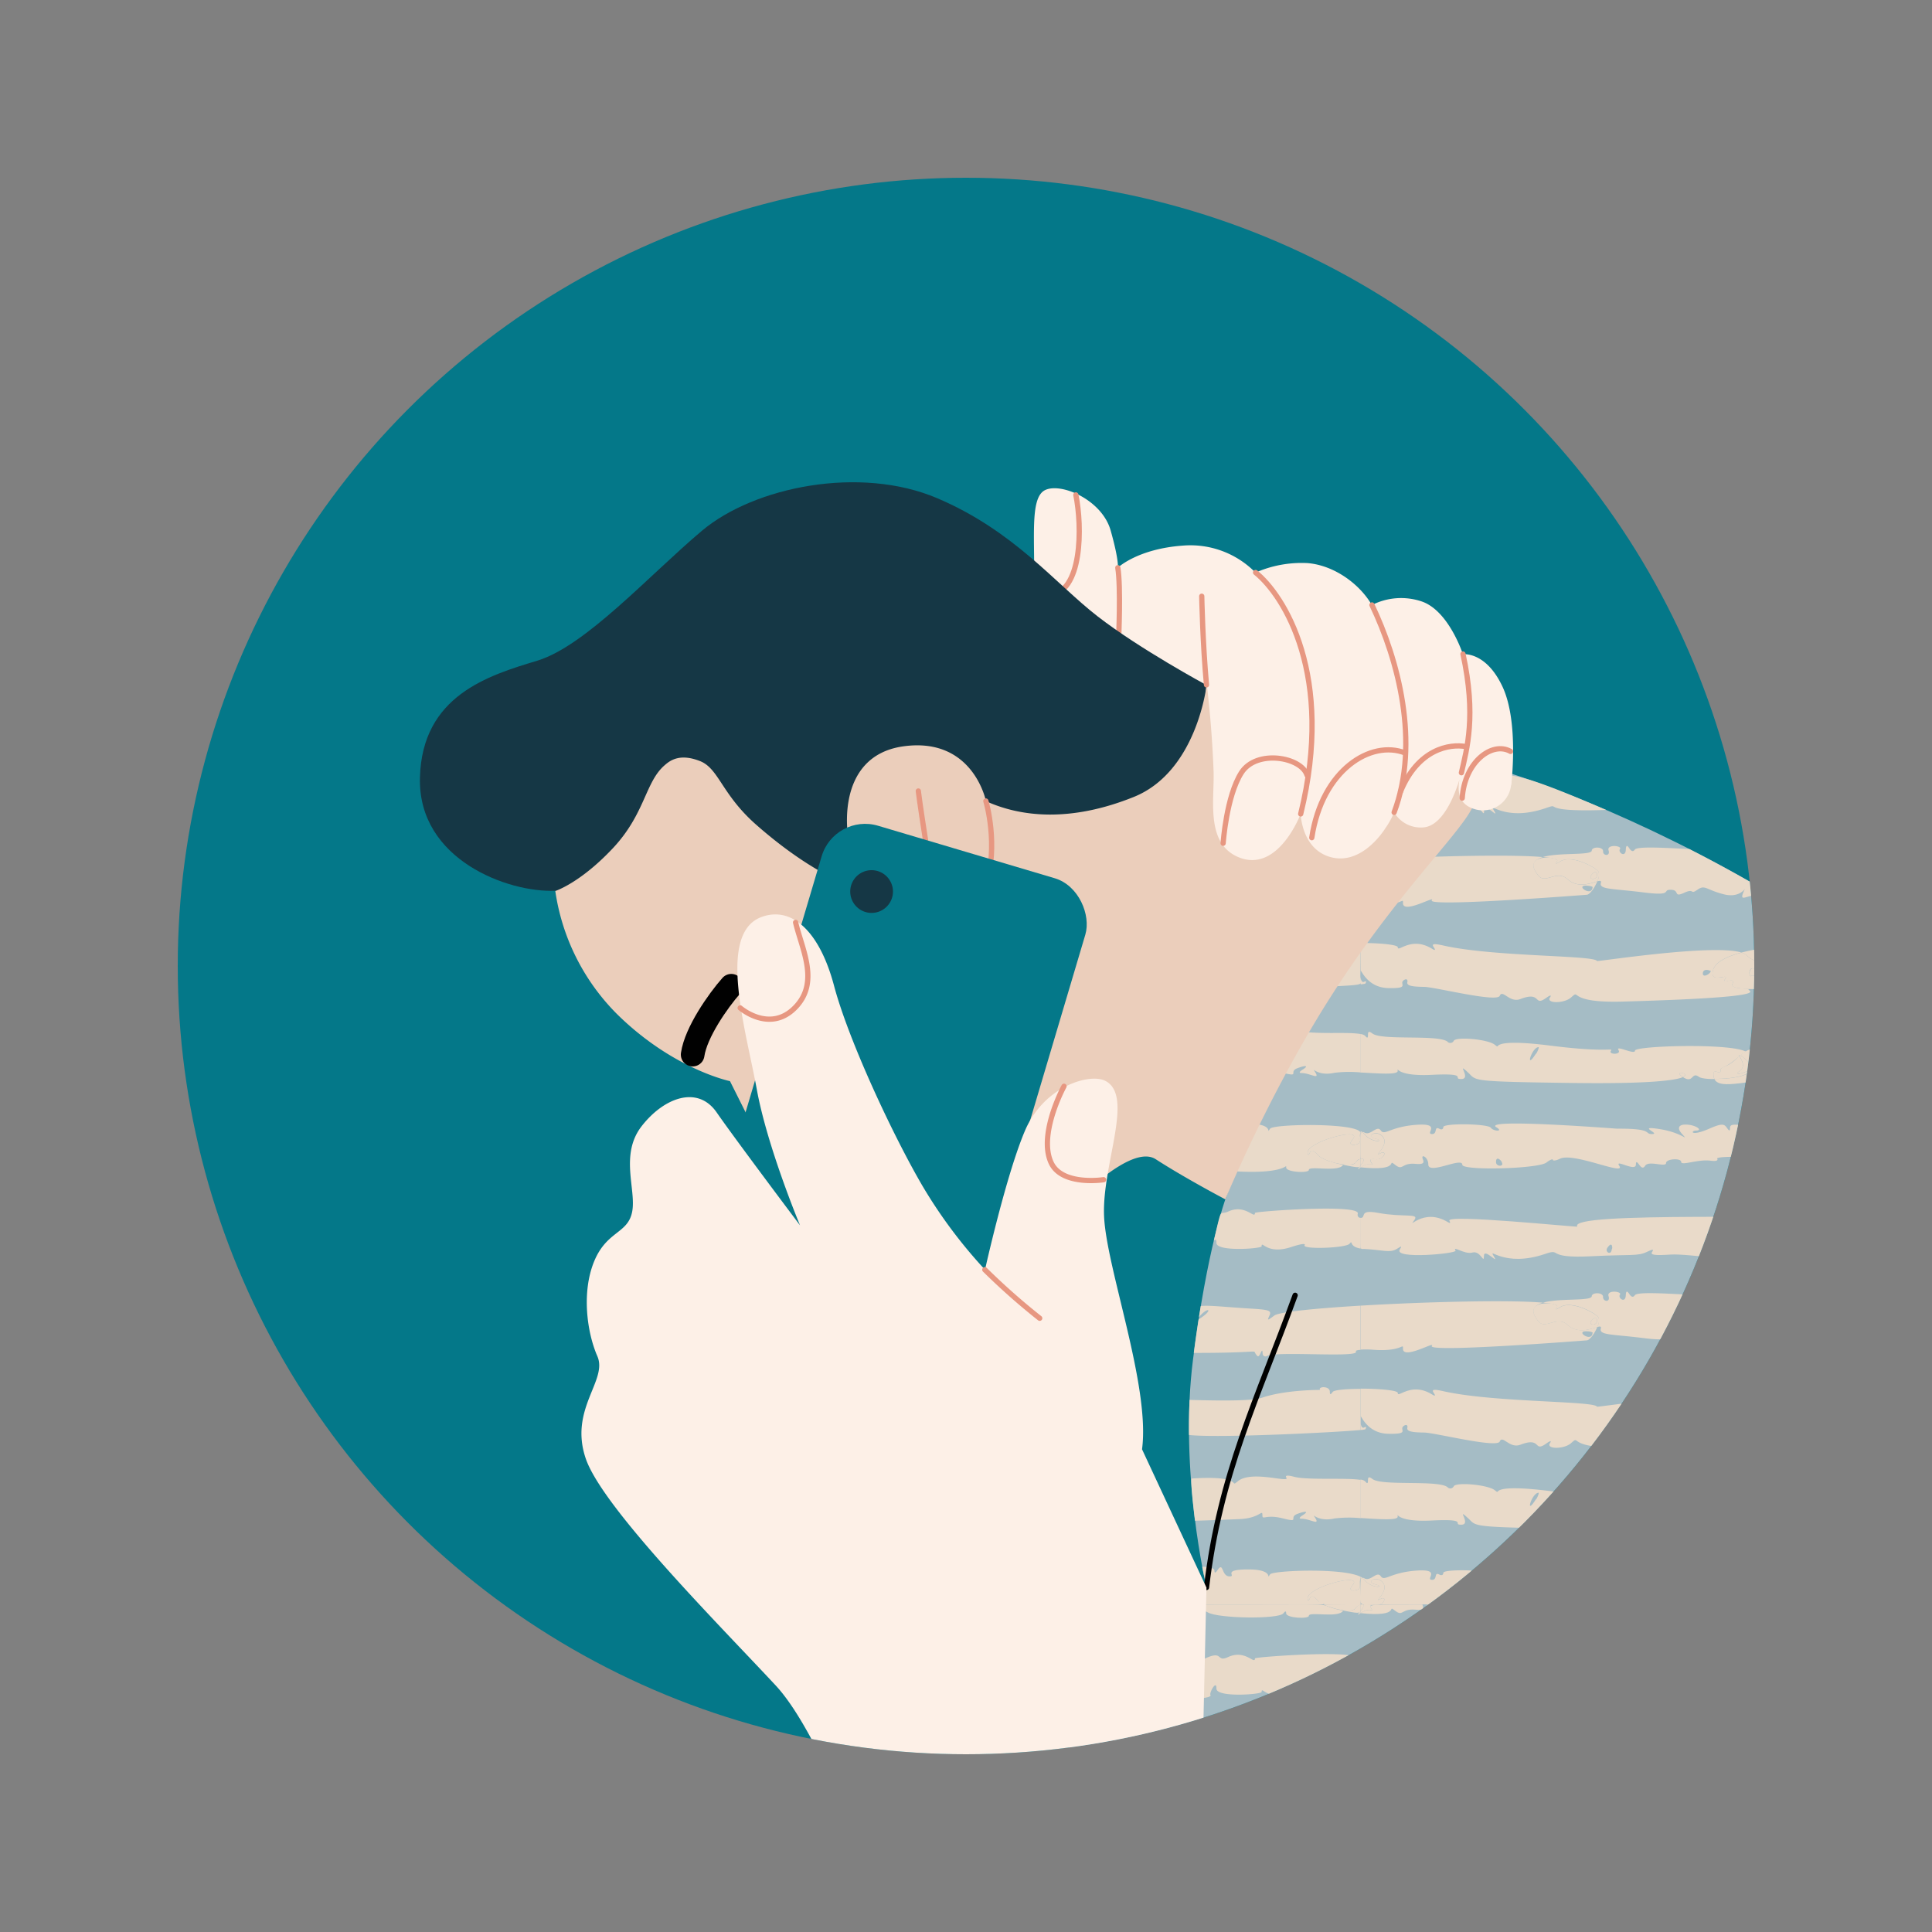 <svg xmlns="http://www.w3.org/2000/svg" id="Layer_1" data-name="Layer 1" viewBox="0 0 500 500"><rect x="0" y="0" width="500" height="500" fill="#808080" stroke="none"/><defs><clipPath id="clip-path"><circle id="SVGID" class="cls-1" cx="770" cy="250" r="204"/></clipPath><clipPath id="clip-path-2"><circle id="SVGID-2" data-name="SVGID" class="cls-1" cx="250" cy="250" r="204"/></clipPath><clipPath id="clip-path-3"><circle id="SVGID-3" data-name="SVGID" class="cls-1" cx="-270" cy="250" r="204"/></clipPath><style>.cls-1,.cls-5,.cls-8{fill:none}.cls-4{fill:#047889}.cls-5{stroke:#010101}.cls-5,.cls-8{stroke-linecap:round;stroke-linejoin:round;stroke-width:1.36px}.cls-6{fill:#153745}.cls-8{stroke:#e79781}.cls-11{fill:#e9dac9}.cls-12{fill:#fdf0e7}</style></defs><g style="clip-path:url(#clip-path)"><path d="m339.17 209.81 27 137.31 71.3 23.56-19.26-142.29a17.83 17.83 0 0 0-13.92-15l-53-11.35c-5.47-1.3-12.58 4.59-12.12 7.77Z" style="fill:#6d99a7"/><path class="cls-4" d="m339 211.9 20.36 140 71.3 23.56-19.24-142.34a17.81 17.81 0 0 0-13.91-15l-53-11.35a4.6 4.6 0 0 0-5.51 5.13Z"/><path class="cls-5" d="m416.51 241.21 2.25 14.95M367.54 208.42l12.91 2.87"/><path class="cls-6" d="M361.51 229.29c.79 4.17-.83 8-3.61 8.5s-5.67-2.43-6.46-6.6.83-8 3.61-8.5 5.67 2.43 6.46 6.6Z"/><path d="M741.26 512.07c-6.55 5.33-26.63 22.93-26.63 22.93s-75-50.4-115.56-73.76-95.89-67.18-104.07-75.79-7-32.37-22.53-52.86-21.72-34-22.54-45.49.82-23-6.15-25-22.13 11.47-23.36 25 6.15 51.63 6.15 51.63-21.33-7.73-39.77-15.57-34-20.08-36.88-23.35-15.57-1.23-15.16 9.42 8.6 21.72 8.6 21.72a17.85 17.85 0 0 0-4.09 17.21 43.9 43.9 0 0 0 9 17.21s-4.1 11.07.41 20.49 12.7 17.21 12.7 17.21-3.27 10.25 6.15 23.77 27.87 26.22 47.54 43.44 70.48 69.66 97.53 93 81.1 80.88 155.3 106.54c87.7 30.32 151.62-7.38 171.29-27.86 0 0 4.1-36.89-26.22-76.22s-71.71-53.67-71.71-53.67Z" style="fill:#fdece1"/><path class="cls-8" d="M343.36 331c12.3 14.34 36.61 25 43.17 28.27M348.28 365.37c7.1 9.7 30.05 23.36 36.88 25.82M361.39 403.07c6.83 7 22.68 16.8 22.68 16.8M343.09 299.4c4.1 4.64 8.2 13.38 4.65 19.94s-7.93 6-7.93 6"/><path class="cls-8" d="M348 336.28c4.1 4.09.82 16.39-3.83 20.21M437.34 263.33c-3.82 9-5.19 22.68-.82 28.14s13.66 1.37 13.66 1.37M426.55 338.73c8.06 4.1 16.8 8.75 21.17 12.84"/></g><g style="clip-path:url(#clip-path-2)"><circle class="cls-4" cx="250" cy="250" r="204"/><path d="M385.73 198.56c22.6 6.35 132 46.92 175.66 138.51s47.94 188.09 50.4 236 2.46 122.32 2.46 122.32c-82.64 16.12-170.14 11.77-259.4 0l.62-22.74s-60.24 11.06-87.9-57.78S232.19 504 232.19 504l80.05-93.16s-7.17-30.12-3.49-59 8.4-41.53 8.4-41.53 17.42-50.67 29.1-68.5 39.48-43.25 39.48-43.25Z" style="fill:#a5bcc5"/><path class="cls-11" d="M450.17 392.54c-1.49 1 .67.82 2.36-.22 2.87 0-3.53-5.59-2.33-3.64s1.15 3.05-.03 3.86Z"/><path class="cls-11" d="M572.8 382.59c-7 .46-3.22-2.58-10.5.33-1.13.46-1.61.25-1.61-.71 0-1.35-3-1.62-5.21-.46-1.37.73-10.88-.05-10.87.84 0 2.23-11-2.81-15.05-.45a1.07 1.07 0 0 1-1.53-.34c-1.07-1.63-3.58-1.06-2.87.65 1.22 3-1-1.43-5.63-1.18-4.41.24-4.24-1.73-7.15-.22s-7-.48-6.23.71-2.27 1.07-1.71.11-1.44-2.1-1.44-.87-2.83 1.23-2.84.06-3.79-1.29-3.78.43-2.35 2.9-1.58 1.68c2.88-4.54-23.14-2.63-24.85-.92-2.3 2.29-7.5.41-11.48 2.33-3.3 1.6-3.69-.23-3.68 1.16 0 1.19-1.33.69-3 1.67 3.91 2.12 4.67 7.12-8.09 7.15 1.41 3 8.9.17 21.33-.58 2.1-.12-1.3-3.16 1.37-1.11 2.92 2.25 8.26-2 8.27.17 0 1.05 6 1.11 5.21-.12s1.11-1.21 1.54 0c.36 1 14.07 1.86 14.07.9 0-.3 2.41-.56 5.44-.58 7.8-.05 8.09-3.67 7.27-1.27s9.05 1.39 9 .8c0-1.9 10.42 1.28 10.41 0 0-1 4.73-.36 6.44.91 2.08 1.54.36-2.61 1.85-.6.73 1 14 1.05 15 .07s5 2.16 3.65.12c-1.17-1.81.89 1 6.24 0 5.06-.91 5.46 1.21 7.42-.31.76-.59 1.14-.67.84-.19-.57.88.59.94 14.38.36q-1.68-5.3-3.53-10.62a47.19 47.19 0 0 0-7.1.08Zm-94.34 9.46c0 1.1-.6 1.28-1.42 0-1.26-1.96 2.52-.05 1.42 0ZM352.74 415.24a.85.85 0 0 0-.61 0ZM582.54 408c-2.14 0-1.54-3.92-3.08-1.67-.55.82-.83.88-.83.18 0-1.34-7.09-1.41-6.2-.09.21.32-24.54-2.13-26.62.5-.86 1.08-1.23 1.12-1.86.18s-.39-.95.49-.45c1.42.81 2.15-1-6.06-.95-4.59 0-6.09.35-5.91 1.22.13.63-.2.92-.73.63-1.59-.88.9-2.25-1.42-2.25s-1 2.18-2.58 1.3c-1-.53-21.82-1.88-20.71-.13 1.58 2.5-4.37-3.9-8.41-.91-2.72 2 1.28-1.3-2.05-.53-3 .68.08 1.6-3.9 1.66-4.27.08-1.1-2.47-2.1-2.2-8.73 2.29-13.67.34-16.46 1.71s-4.35-1.89-7.23-.24-5.23-.43-9.53.28c-6.33 1.06-9.62-.74-9.62 1 0 .92-.19.9-.88-.09s-1.46-1-4.49.32c-4.94 2.15-4.87.49-3.42.49 1.72 0 .29-1.2-1.76-1.48-2.54-.34-3.38.59-2 2.2 2.11 2.46.41-.12-5.52-1.08-6.56-1.06.37 1.26-2.15 1.26-2.08 0 .57-1.46-9-1.39-.24 0-35.16-2.72-31.25-.36 2 1.21-.8 1.06-1.42.13s-12.31-1.25-12.31-.18c0 .54-.44.75-1 .45-1.48-.82-.44 1.35-1.9 1.35-2 0 2.69-2.89-4.1-2.39s-8.2 2.92-9.19 1.45-2.65 1.49-4.25.54a.8.8 0 0 0-.51-.13 2.16 2.16 0 0 1 .38.35c2.06 2.7 5.71 2 3 1.36s.39-2.49 1.95-.45c1.77 2.31-2.91 5.41-.68 4.23 1.55-.81 1.24.87-.1 1.41.06 0 99.69-.09 100.36 0 7.27 0 2-.09 5.52-1.32 1.86-.64 1 .46.8 1.32H590c-.81-3-1.65-6-2.53-9.07-7.2.01-2.98 1.84-4.93 1.84ZM435.54 394.07c2.25-1-2.83-1.85 0 0Z"/><path class="cls-11" d="M361.72 392.51c0-1.47-1.05 1.48 8.75 1 10.11-.51 5.09 1.1 7.72 1.08 2.78 0-1.66-4.87 1.84-1.59 2.18 2 .2 2.27 27.59 2.62 19.49.24 26.11-.7 27.92-1.53-2.83-1.85 2.25-1 0 0 2.79 1.82 2.15-1.5 4.14-.07.56.41 2.14.59 4 .58a2.91 2.91 0 0 1-.24-1.22c0-1.71 1.89.36 1.88-1.05 0-1.22.31.24 4.82-3.68-.25-.43-.09-.45.27-.22a12.08 12.08 0 0 1 1.36-1c-4.16-2.25-28.64-1.46-28.63-.24s-5.22-1.6-4.26-.11c.77 1.21-2.61 1.16-2 .2s-.5.53-15.53-1.37c-17.66-2.23-12.29 1.43-14.57-.29-1.81-1.37-9.81-2.09-10.53-1a1 1 0 0 1-1.68.22c-2.52-1.86-16.92-.23-19.36-2.06-.89-.67-1.19-.58-1.18.32s-.23.9-.71.28a2.16 2.16 0 0 0-1.24-.47v9.95c4.68.28 9.64.7 9.64-.35Zm36.46-6.19c.24 0-.51 1.76-.74 1.76-2.85 4.5-1.02-1.75.74-1.76Z"/><path class="cls-11" d="M452.53 392.32c-1.69 1-3.85 1.24-2.36.22 1.18-.81 1.19-2 0-3.86 0-.06 0-.13-.52.4-3.1 3-4.34 2-4.33 3.23 0 1.41-1.89-.66-1.88 1.05a2.91 2.91 0 0 0 .24 1.22c12.29 0 12.27-4.88 8.09-7.15a12.08 12.08 0 0 0-1.36 1c1.17.7 4.29 3.87 2.12 3.89ZM352.56 408.34c-.54-.4-.43-.32-.43.27a.65.65 0 0 1 .43-.27Z"/><path class="cls-11" d="M352.13 408.61c0 7.92-1.41 6.63 5 6.63 1.34-.54 1.65-2.22.1-1.41-2.23 1.18 2.45-1.92.68-4.23-1.56-2-4.75-.23-1.95.45s-.92 1.34-3-1.36c-.31-.38-.54-.47-.83-.08ZM506.15 266.42c.71 1.09-2.27 1.07-1.71.1s-1.48-2.1-1.47-.84-2.83 1.23-2.84.06-3.79-1.29-3.78.43-2.35 2.9-1.58 1.68c2.88-4.55-23.14-2.63-24.85-.92-2.3 2.29-7.5.4-11.48 2.33-3.3 1.6-3.69-.23-3.68 1.15 0 1.2-1.33.7-3 1.68 3.91 2.12 4.67 7.11-8.09 7.15 1.41 3 8.9.17 21.33-.58 2.1-.12-1.3-3.16 1.37-1.11 2.92 2.25 8.26-2.05 8.27.17 0 1 6 1.11 5.21-.12s1.11-1.21 1.54 0c.36 1 14.07 1.86 14.07.9 0-.31 2.41-.56 5.44-.58 7.8-.05 8.09-3.68 7.27-1.27s9.05 1.39 9 .8c0-.29.24-.46.66-.55-2.01-2.08-13.39-13.09-11.68-10.48Zm-27.69 10.28c0 1.11-.6 1.29-1.42 0-1.26-1.96 2.52 0 1.42 0Z"/><path class="cls-11" d="M450.17 277.2c-1.49 1 .67.82 2.36-.22 2.87 0-3.53-5.59-2.33-3.64s1.15 3.04-.03 3.86ZM352.25 301.42c1.14-1.35.62-1.74-.12-1.53 0 1.95-.05 1.75.12 1.53Z"/><path class="cls-11" d="M527.74 291.23c-1-.53-21.82-1.89-20.71-.13 1.58 2.5-4.37-3.9-8.41-.91-2.72 2 1.28-1.3-2.05-.53-3 .68.08 1.6-3.9 1.66-4.27.07-1.1-2.47-2.1-2.21-8.73 2.3-13.67.35-16.46 1.72s-4.35-1.89-7.23-.24-5.23-.43-9.53.28c-6.33 1.06-9.62-.74-9.62 1 0 .92-.19.9-.88-.09s-1.46-1-4.49.32c-4.94 2.15-4.87.49-3.42.49 1.72 0 .29-1.2-1.76-1.48-2.54-.34-3.38.59-2 2.2 2.11 2.46.41-.12-5.52-1.08-6.56-1.06.37 1.26-2.15 1.26-2.08 0 .57-1.46-9-1.39-.24 0-35.16-2.73-31.25-.37 2 1.21-.8 1.06-1.42.14-.72-1.08-12.31-1.25-12.31-.18 0 .54-.44.75-1 .45-1.48-.82-.44 1.35-1.9 1.35-2 0 2.69-2.89-4.1-2.39s-8.2 2.92-9.19 1.45-2.65 1.49-4.25.54a.8.8 0 0 0-.51-.13 2.16 2.16 0 0 1 .38.35c2.06 2.7 5.71 2 3 1.35s.39-2.49 1.95-.45c1.77 2.31-2.91 5.42-.68 4.24 1.94-1 1 1.9-1.32 1.53-1.17-.18-1.48.1-1 .91.9 1.44 0-.71-2.76 1.21 11.09 1.16 6.36-2.58 9.05-.54 1.89 1.44 1.56-.67 5.08-.36 1.86.17 2.38-.12 2-1.08-.76-1.69 1.36-.75 1.36 1.22 0 2.83 8.8-2 8.8.09 0 1.59 19.73 1.07 21.78-.57.88-.7 1.66-1 1.66-.7s.83.22 1.81-.27c3.55-1.77 17.23 4.55 15.37 1.81-1.28-1.9 4.31 1.7 4.31-.32 0-.83.23-.81.88.09s1.09.89 1.51.23c.94-1.46 5.42.51 5.42-.72 0-1.08 3.91-1.34 3.91-.27s4.39-.77 7.62-.32c1.27.18 2 0 1.71-.5-.57-.85 12-.57 15.09.34 2.8.81 1-.83 3.52-1.69 3.15-1.09-1.41 3 2.34 1.22 3.16-1.53-.18 1.22 6.21.4 5.85-.74 8.45 1.87 8.45.77s4.34-.25 7.57-1.31c4.44-1.45-.78 2.42 6.15 1 5.4-1.11 9.72 1.95 9.72-.27 0-1.47.77.66 2.93 1.11 4.5.94 5.86 1 5.86.06 0-.71.39-.7 1.37.05 2 1.52 14.46 1.14 17.39-.52.69-.4.87-.12.49.78-1.14 2.72 5.8-1.13 4.64.72-.69 1.1 1.51 1.4 1.51-.54 0-2.37 1.4.48 3.07.92-1.95-2.6-5.29-7-10.54-13-2.04.13-.89 2.15-2.45 1.3Zm-140.57 9.52c0-2 1.7 0 1.46 0 .78 1.25-1.46 1.25-1.46 0Zm123.76-.36c-.74.68-3.95-.33-1.27-.46 1.5-.07 1.52.46 1.27.46ZM500.05 313.14c-3.16.07-5.43.07-5.71 1a25.6 25.6 0 0 0 5.71-1ZM490.92 314.37l2.29-.15c-.43-.81-2.01-.96-2.29.15ZM413.27 341.93c.24 0-.09-2-1.47-.05-.8 1.17 1.41 1.26 1.47.05Z"/><path class="cls-11" d="M561.32 340.4c-.23 5-.47-4.64-10.48-1.89-1.63.45-.41-1-3.08-1.1-1.49-.06-5.08 2.2-21.76.31-9.42-1.07-5.41 1-8.34.45-.23-.05-8.22-2.21-11-.46-1.11.71-1.25.67-.66-.16 1-1.4-2.41-1.61-4-.24-.94.8-1.21.77-1.17-.13.09-2-3 1.42-2.94.25s-3.38 2.48-2.75.35c.44-1.52-2.84-2.1-6.41-1.13-5.41 1.47-3.18-2.29-8.09-.41-1.39.53-2.85.6-3.15.15-.7-1-16.82-1.72-18.24-.77-1.7 1.15-7.76-1.82-8.5-.1s-4.24-2.35-3.33-.8c1.09 1.87-23.16-1.22-24.32.48-.42.62-.9.51-1.45-.32s-.84-.89-.9.37c-.09 2.18-2.12.68-1.51-.19s-3.5-1.32-2.95.38-1.48 1.46-1.42.22-2.88-1.26-2.93-.2c-.06 1.34-8.38.44-12.63 1.67 2.6.24 4 .58 3.65 1.07-.56.8-.38.83.73.12 3.05-2 9.38 1.59 10 2.64a3.35 3.35 0 0 1-.35 2.48c.74-.21 1.13-.22.95.41-.48 1.73 3.05 1.43 11.09 2.45s4.47-.78 7.11-.68c2.31.09.46 2.11 3.39.76 2.72-1.25 1.42.62 3.41-.78s2.12 0 6.94 1.21c5.1 1.24 6.07-3.35 4.9-.45-1 2.6 1.08.5 4.28.53 2.37 0 4.89-2.59 3.66-.81-1.11 1.59 11 1.49 10.39.43-.71-1.24 7.33 3.45 7.46.33 0-.78.39-.71 1.07.22s1.16 1.1 1.55.28c.71-1.45 2.62-1.35 1.77-.16-1.74 2.44 6-1.11 6.73.17 1.27 2.09 9.68-1.64 13.85.8 2.66 1.55 10.22-1 10.17.15s5.24 1.76 2.93.06c-1.15-.84 29.8 4.45 24.2.92-2-1.25 1.51 0 4.4-1.06 2.72-1-.79 1.21 7.27 1.44 6.53.2 11.93.31 16.4.37-4.38-10.14-5.76-13.8-5.94-9.63Zm-48.6.2c.11-2.46 1.38-.31 1.14-.31.69 1.14-1.22 2.07-1.14.31Zm21.83-.57c1.06-1.52 2 .07 1.75.06.61 1.06-2.46.91-1.75-.09ZM450.66 361.88a3.33 3.33 0 0 1 1.31.67c1.53 1.45 2.95 1.79 2.13.51-.25-.39.12-.72.81-.71 1.76 0 .65 4.3-.92 3.68s-1.39 2.43-.77 1.88c.88-.78 3.07 2.5 3.12.15.07-3.18 3.76-.83 0 3.13 2.28 0 4.06 0 3.69.51-.67.95 3.93.54 5.52-.5 1-.64 1.18-.6.66.17-2.41 3.53 63.06-2.21 62.64-1.59-.69 1 28.31 1.38 29.82-.42 1.13-1.35-.26.91 2.89 1.23 3.74.38 5.56 1.16 7.91.11 1.29-.58 1.64-.56 1.21.06s1.79.72 5.28.81q-1.74-4.65-3.6-9.31c-33.19-.97-99.47-6.26-121.7-.38Zm23.51.89c-.05 2.52-1.95.42-1.07-.83 1.43-2.02 1.32.83 1.07.83Zm34.22-.87c.35.34.3 1.72.06 1.71-.75 1.7-.79-2.41-.06-1.71ZM361.72 277.17c0-1.48-1.05 1.48 8.75 1 10.11-.51 5.09 1.09 7.72 1.08 2.78 0-1.66-4.88 1.84-1.59 2.18 2.05.2 2.27 27.59 2.62 19.49.24 26.11-.71 27.92-1.53-2.83-1.85 2.25-1 0 0 2.78 1.81 2.15-1.5 4.14-.07.56.41 2.14.58 4 .58a2.91 2.91 0 0 1-.24-1.22c0-1.71 1.89.36 1.88-1 0-1.23.31.24 4.82-3.68-.25-.43-.09-.45.27-.22a12.08 12.08 0 0 1 1.36-1c-4.13-2.23-28.64-1.48-28.63-.24s-5.22-1.61-4.26-.11c.77 1.21-2.61 1.16-2 .2s-.5.53-15.53-1.37c-17.66-2.23-12.29 1.43-14.57-.29-1.81-1.37-9.81-2.09-10.53-1a1 1 0 0 1-1.68.22c-2.52-1.86-16.92-.23-19.36-2.06-.89-.67-1.19-.58-1.18.32s-.23.9-.71.27a2.1 2.1 0 0 0-1.24-.46v9.94c4.68.24 9.64.66 9.64-.39Zm36.46-6.17c.24 0-.51 1.76-.74 1.76-2.85 4.47-1.02-1.76.74-1.76Z"/><path class="cls-11" d="M435.54 278.73c2.25-1-2.83-1.85 0 0ZM452.53 277c-1.69 1-3.85 1.24-2.36.22 1.18-.82 1.19-2 0-3.86 0-.06 0-.13-.52.4-3.1 3-4.34 2-4.33 3.23 0 1.41-1.89-.66-1.88 1a2.91 2.91 0 0 0 .24 1.22c12.29 0 12.27-4.88 8.09-7.15a12.08 12.08 0 0 0-1.36 1c1.17.72 4.29 3.94 2.12 3.94ZM352.56 293c-.54-.4-.43-.33-.43.27a.62.62 0 0 1 .43-.27Z"/><path class="cls-11" d="M352.13 299.89c.74-.21 1.26.18.12 1.53-.16.2-.12.06-.12.72 2.73-1.91 3.67.23 2.76-1.21-.5-.81-.19-1.09 1-.91 2.29.37 3.26-2.55 1.32-1.53-2.23 1.18 2.45-1.93.68-4.24-1.56-2-4.75-.22-1.95.45s-.92 1.35-3-1.35c-1.18-1.54-.81 1.95-.81 6.54ZM353.12 323.23c4.7.23 6.64 1.16 8.5-.09 1.09-.72 1.25-.68.66.2-1.78 2.65 14.89 1.09 14.42.32-.88-1.44 2.32 1.07 4.34.5 2.18-.61 3 3.17 3 .88s4.12 2.65 2.54.06 2.51 3.09 13.31-.59c4.58-1.56-.31 1.24 11.9.61 10.46-.54 12 .05 14.49-1.16 1.49-.71 1.8-.7 1.27.07s.81.92 4.82.65c4.56-.31 20.5 2.38 19.34.57-1-1.6 4.61 1.57 3.14-.7s1.32 1.69 3.42 0c2.7-2.2-1.32 1.56 1.5.58 2.43-.85-.24-4.48 2-1.62s21.88 2.46 21.9 1.43c0-.49.41-.35.83.29 1.44 2.24 13.54.08 17.19-.61-4.79-.49-10-1.53-11.59-2.35-2.21-1.15-2.44-4.38-.35-5.08 1.54-.51.94-2.23 1.08-2.8-24.21 1.39-85.12-1-82.63 3.05.14.23-34.24-3.31-33.09-1.5.34.55.19.71-.36.37-6.53-4-10.73 2.3-8.68-.62 1.26-1.79-2.81-.58-9.38-1.79-5.32-1-2.88 1.32-4.65 1.3.09 9.01-.31 7.96 1.08 8.03Zm92.76-6.86c0 1.1-.67 1.26-1.47 0-1.23-2.04 2.59.02 1.47 0ZM416 322.91c1.36-2 1.36.39 1.12.39-.12 1.75-1.93.7-1.12-.39ZM497.12 315.13c-1.7-1-3.25.56-2.78-1-1.58.15-1-.07-1 .57-.05 1.37 5.59 1.52 3.78.43Z"/><path class="cls-11" d="M490.92 315.13a1.76 1.76 0 0 1-1.08 2c-2.09.7-1.86 3.93.35 5.08 1.6.84 8.82 2.4 12.64 2.16 3.62-.23 9.37-4.06 4.71-2.7-3.82 1.11 6.31-1.84 1.16-7.28-3.49-3.69 2.43 3.39-.91 3.32-.78 0-1.17-.45-.84-.92.86-1.23-1.58-3.43-3.26-2.94-.78.22-1.07 0-.67-.58.69-1-4.65.45-8.68.81-.47 1.55 1.1 0 2.78 1s-3.83.94-3.8-.44a.82.82 0 0 0-.11-.47c-2.35.23-2.48-.02-2.29.96Zm13.08 2.53c1.34-2 1.71 0 1.47 0-.05 1.24-2.3 1.19-1.47 0ZM355.55 349.33c7.28.53 7.61-1.89 7.54-.35-.13 3.09 8.52-2 7.46-.67-1.44 1.84 39.81-1.41 40.05-1.42.84 0 2.09-1.81 2.77-3.45-1.64.45-5 1.87-7.71-.59s-5.69 1.29-7.49-.87c-2.33-2.8-1.23-4.16 1.15-4.85-8.55-.76-30.26-.24-47.19.77v11.38a22.39 22.39 0 0 1 3.42.05Zm55.11-4.79c1.25 0 1.74.43 1.49.42-.15 2.58-4.71-.54-1.49-.42Z"/><path class="cls-11" d="M398.17 342c1.8 2.16 4.77-1.6 7.49.87s6.07 1 7.71.59a3.35 3.35 0 0 0 .35-2.48c-.64-1-7-4.6-10-2.64-1.11.71-1.29.68-.73-.12.83-1.22-9.79-2.22-4.82 3.78Zm13.63-.1c1.38-1.94 1.71.06 1.47.05-.06 1.19-2.27 1.1-1.47-.07ZM359.35 371.06c6 .12 2.28-1.18 4.15-2.17.53-.28.86 0 .72.64-.2.85 1 1.18 4.32 1.21 2.66 0 18.84 4.11 19.59 2.32s2.52 1.92 5.35.83c5.59-2.15 3.32 2.1 6.65-.28 1.09-.78 1.48-.82 1-.12-1.08 1.59 3.66 1.61 5.45 0 2.7-2.39-1.49 1.49 13.32 1.07 47.7-1.36 27.8-3.35 33.92-3.23.78 0 1.11.45.76 1-.51.83.77-.09 1.79-1.17-3.67.05-8.65.26-8-1.21 1-2.24-3.12.5-1.92-1.21s-3.3 1-3.24-1.55 2.78-4.1 7.46-5.34c-7.44-2.29-37.28 2.41-37.37 2.2-.59-1.52-26.69-1.06-39.72-4-2.53-.57-3.13-.47-2.55.4s.37.91-.5.38c-5.36-3.25-8.82 1.11-8.78-.33 0-.71-5-1.12-9.61-1.12v7.14c.41.39 2.06 4.48 7.21 4.54Zm83.34-4.3c0 .53-2 1.78-2 .51.07-1.71 2.62-.49 2-.51ZM353.32 369.91c.37-.53.25-.77-.24-.5-1.1.61-.95-2.7-.95.67a5.65 5.65 0 0 0 1.19-.17Z"/><path class="cls-11" d="M443.2 367.22c-.06 2.52 4.48-.22 3.24 1.55s2.91-1 1.92 1.21c-.64 1.47 4.34 1.26 8 1.21 3.73-4 0-6.31 0-3.13 0 2.35-2.24-.93-3.12-.15-.62.55-.92-2.54.77-1.88s2.68-3.64.92-3.68c-.69 0-1.06.32-.81.71.82 1.28-.6.94-2.13-.51a3.33 3.33 0 0 0-1.31-.67c-4.68 1.24-7.43 2.97-7.48 5.34ZM423.11 219.86c-.42.62-.9.51-1.45-.32s-.84-.89-.9.37c-.09 2.18-2.12.67-1.51-.19s-3.5-1.32-2.95.38c.51 1.54-1.48 1.46-1.42.22s-2.88-1.26-2.93-.2c-.06 1.34-8.38.44-12.63 1.67 2.6.23 4 .58 3.65 1.07-.56.8-.38.83.73.12 3.05-2 9.38 1.58 10 2.63a3.35 3.35 0 0 1-.35 2.48c.74-.2 1.13-.21.95.42-.48 1.73 3.05 1.43 11.09 2.45s4.47-.78 7.11-.68c2.31.08.46 2.11 3.39.76 2.72-1.25 1.42.62 3.41-.78s2.12 0 6.94 1.21c5.1 1.24 6.07-3.35 4.9-.45-1 2.6 1.08.5 4.28.53a5.46 5.46 0 0 0 2.22-.58c-7-4.15-13.89-7.89-20.43-11.23-6.37-.34-13.49-.74-14.1.12Z"/><path class="cls-11" d="M413.27 226.59c.24 0-.09-2-1.47-.06-.8 1.18 1.41 1.27 1.47.06ZM452 247.2c1.53 1.45 2.95 1.8 2.13.52-.25-.39.12-.72.81-.71 1.76 0 .65 4.3-.92 3.68s-1.39 2.43-.77 1.88c.88-.78 3.07 2.5 3.12.15.07-3.18 3.76-.83 0 3.13 2.28 0 4.06 0 3.69.51-.67.95 3.93.54 5.52-.5 1-.65 1.18-.6.66.16-1.15 1.7 13.28 1.26 28.59.42-5.62-4.46-11.29-8.64-17-12.55-11.38.24-21 1-27.21 2.65a3.47 3.47 0 0 1 1.38.66Zm21.13-.6c1.43-2 1.32.83 1.07.83-.08 2.57-1.98.42-1.1-.83ZM375 208.88c1.15-.19 1.85-.39 1.75-.56-.88-1.44 2.32 1.07 4.34.5 2.18-.61 3 3.17 3 .88s4.12 2.65 2.54.06 2.51 3.09 13.31-.59c4.69-1.6-2.62 1.08 15.73.44-23.45-10.09-23.62-8.93-31.76-9.37-1.91 1.76-5.11 4.82-8.91 8.64Z"/><path class="cls-11" d="M355.55 234c7.28.54 7.61-1.88 7.54-.34-.13 3.09 8.52-2 7.46-.67-1.44 1.83 39.81-1.41 40.05-1.42.84 0 2.09-1.81 2.77-3.46-1.64.46-5 1.88-7.71-.58s-5.69 1.28-7.49-.87c-2.33-2.8-1.23-4.16 1.15-4.85-6.92-.61-22.44-.39-37.08.25-5.46 6-10.11 11.55-10.11 11.89a25.33 25.33 0 0 1 3.42.05Zm55.11-4.78c1.25.05 1.74.42 1.49.42-.15 2.56-4.71-.56-1.49-.44Z"/><path class="cls-11" d="M398.17 226.64c1.8 2.15 4.77-1.6 7.49.87s6.07 1 7.71.58a3.35 3.35 0 0 0 .35-2.48c-.64-1.05-7-4.59-10-2.63-1.11.71-1.29.68-.73-.12.83-1.23-9.79-2.18-4.82 3.78Zm13.63-.11c1.38-1.93 1.71.07 1.47.06-.06 1.21-2.27 1.12-1.47-.06ZM353.32 254.57c.37-.54.25-.77-.24-.5-1.1.61-.95-2.7-.95.67a5.65 5.65 0 0 0 1.19-.17ZM359.35 255.72c6 .12 2.28-1.19 4.15-2.17.53-.28.86 0 .72.64-.2.85 1 1.18 4.32 1.21 2.66 0 18.84 4.11 19.59 2.32s2.52 1.92 5.35.83c5.59-2.15 3.32 2.09 6.65-.28 1.09-.78 1.48-.83 1-.12-1.08 1.59 3.66 1.6 5.45 0 2.7-2.4-1.49 1.49 13.32 1.06 47.7-1.35 27.8-3.34 33.92-3.22.78 0 1.11.45.76 1-.51.83.77-.09 1.79-1.17-3.67.05-8.65.26-8-1.21 1-2.24-3.12.5-1.92-1.21s-3.3 1-3.24-1.55c.05-2.37 2.78-4.1 7.46-5.34-7.44-2.29-37.28 2.41-37.37 2.2-.59-1.52-26.69-1.06-39.72-4-2.53-.57-3.13-.47-2.55.4s.37.91-.5.38c-5.36-3.25-8.82 1.11-8.78-.33 0-.71-5-1.12-9.61-1.12v7.14c.41.39 2.06 4.44 7.21 4.54Zm83.34-4.3c0 .53-2 1.78-2 .51.07-1.71 2.62-.5 2-.51Z"/><path class="cls-11" d="M443.2 251.88c-.06 2.52 4.48-.22 3.24 1.55s2.91-1 1.92 1.21c-.64 1.47 4.34 1.26 8 1.21 3.73-4 0-6.31 0-3.13 0 2.35-2.24-.93-3.12-.15-.62.55-.92-2.54.77-1.88s2.68-3.64.92-3.68c-.69 0-1.06.32-.81.71.82 1.28-.6.93-2.13-.52a3.47 3.47 0 0 0-1.31-.66c-4.68 1.24-7.43 2.97-7.48 5.34ZM597.25 497.72c1 1.46-8.94-2-12.53.89-2.45 2 2.16-1.62-11.92-.68-7 .46-3.22-2.58-10.5.34-1.13.45-1.61.24-1.61-.71 0-1.36-3-1.63-5.21-.47-1.37.74-10.88 0-10.87.84 0 2.23-11-2.81-15.05-.44a1.09 1.09 0 0 1-1.53-.35c-1.07-1.62-3.58-1.06-2.87.65 1.22 3-1-1.43-5.63-1.18-4.41.24-4.24-1.73-7.15-.22s-7-.48-6.23.72-2.27 1.06-1.71.1-1.48-2.1-1.47-.85-2.83 1.23-2.84.06-3.79-1.29-3.78.43-2.35 2.9-1.58 1.68c2.88-4.54-23.14-2.63-24.85-.91-2.3 2.29-7.5.4-11.48 2.33-3.3 1.6-3.69-.24-3.68 1.15 0 1.19-1.33.69-3 1.68 3.91 2.12 4.67 7.11-8.09 7.14 1.41 3 8.9.17 21.33-.57 2.1-.13-1.3-3.17 1.37-1.12 2.92 2.25 8.26-2 8.27.17 0 1.05 6 1.11 5.21-.12s1.11-1.21 1.54 0c.36 1 14.07 1.87 14.07.9 0-.3 2.41-.56 5.44-.58 7.8 0 8.09-3.67 7.27-1.26s9.05 1.38 9 .79c0-1.9 10.42 1.28 10.41 0 0-1 4.73-.35 6.44.91 2.08 1.54.36-2.61 1.85-.6.73 1 14 1.05 15 .08s5 2.15 3.65.11c-1.17-1.81.89 1 6.24 0 5.06-.91 5.46 1.2 7.42-.32.76-.59 1.14-.67.84-.19-.59.92.68.94 16.29.28 5.1-.21 5.65-2.62 5.67-.92 0 1.35.82-.33 5.2.78 4.8 1.2 1.38-.24 3.87-1.16 2.27-.84 3-.64 1.33.38-.85.53-1 .88-.32.88 2.2 0 4.84 1.85 3.64-.11-1-1.59-.31 0 2.31.24-.38-3.44-.79-7-1.23-10.53-7.14-.05-9.31-1.42-8.53-.24Zm-118.79 9.67c0 1.1-.6 1.28-1.42 0-1.26-1.96 2.52-.01 1.42 0Z"/><path class="cls-11" d="M361.72 507.85c0-1.47-1.05 1.48 8.75 1 10.11-.51 5.09 1.1 7.72 1.08 2.78 0-1.66-4.87 1.84-1.59 2.18 2.05.2 2.27 27.59 2.62 19.49.25 26.11-.7 27.92-1.53-2.83-1.85 2.25-1 0 0 2.79 1.82 2.15-1.5 4.14-.07.56.41 2.14.59 4 .58a2.91 2.91 0 0 1-.24-1.22c0-1.71 1.89.36 1.88-1.05 0-1.22.31.24 4.82-3.68-.25-.42-.09-.44.27-.22a10.81 10.81 0 0 1 1.36-1c-4.16-2.26-28.64-1.47-28.63-.25s-5.22-1.6-4.26-.1c.77 1.2-2.61 1.15-2 .19s-.5.53-15.53-1.37c-17.66-2.23-12.29 1.43-14.57-.29-1.81-1.36-9.81-2.09-10.53-1a1 1 0 0 1-1.68.23c-2.52-1.86-16.92-.23-19.36-2.07-.89-.66-1.19-.58-1.18.32s-.23.91-.71.28a2.16 2.16 0 0 0-1.24-.47v9.95c4.68.29 9.64.72 9.64-.34Zm36.46-6.19c.24 0-.51 1.76-.74 1.76-2.85 4.5-1.02-1.75.74-1.76ZM419 417.08c-1.28-1.9 4.31 1.7 4.31-.32 0-.83.23-.81.88.09s1.09.89 1.51.23c.94-1.46 5.42.51 5.42-.72s3.88-1.36 3.88-.27 4.39-.77 7.62-.32c.75.11 1.86.2 1.7-.53H408c5.26.95 12.37 3.87 11 1.84ZM378.38 416.81c0 1.59 19.73 1.08 21.78-.57 1.57-1.25 12.13-1-12.39-1 .46.15 1 .85.86.85.78 1.2-1.46 1.21-1.46 0 0-.53.12-.77.29-.85-22.25 0-17.88-.64-17.88 1.48 0 2.83 8.8-2 8.8.09Z"/><path class="cls-11" d="M354.89 416.27c.9 1.44 0-.71-2.76 1.21 11.1 1.16 6.35-2.58 9.05-.54 1.89 1.44 1.56-.67 5.08-.36 2.52.23 2.15-.43 1.85-1.34-14.4 0-13.86-.01-13.22 1.03ZM465.11 415.24h-1.34c-.12.53.23.51 1.34 0ZM493.69 416c5.4-1.11 9.72 1.95 9.72-.27 0-.31 0-.46.11-.49-15.45 0-13.78-.14-13.78.31 0 .99.83 1.09 3.95.45ZM461.41 415.24c-6.27 0-3.65-.13-2 .37s1.75.14 2-.37ZM352.13 416.92c.35-.43 1.14-1.4.61-1.68-.81 0-.61-.34-.61 1.68Z"/><path class="cls-11" d="M471.52 415.55c5.85-.75 8.45 1.87 8.45.76s21.56-1.07-12.59-1.07c.44.34 1.38.66 4.14.31ZM490.92 429.71c.81 0 1.57-.1 2.29-.15-.43-.81-2.01-.95-2.29.15ZM500.05 428.48c-3.16.07-5.43.07-5.71 1a25 25 0 0 0 5.71-1ZM413.27 457.27c.24 0-.09-2-1.47 0-.8 1.13 1.41 1.21 1.47 0Z"/><path class="cls-11" d="M592.89 455.76c.56-1.26-.22-1.52-5.39-1.83-8.18-.49-12.65-1.22-13.63-.11-1.59 1.8 2.73-2.14-9-.43-2.75.4-3.42-.09-3.52 2.35-.23 5-.47-4.64-10.48-1.89-1.63.45-.41-1-3.08-1.1-1.49-.06-5.08 2.2-21.76.31-9.42-1.07-5.41 1-8.34.45-.23 0-8.22-2.21-11-.46-1.11.71-1.25.67-.66-.15 1-1.41-2.41-1.62-4-.25-.94.8-1.21.77-1.17-.13.09-2-3 1.42-2.94.25s-3.38 2.48-2.75.35c.44-1.52-2.84-2.1-6.41-1.13-5.41 1.47-3.18-2.28-8.09-.41-1.39.53-2.85.6-3.15.15-.7-1-16.82-1.72-18.24-.77-1.7 1.15-7.76-1.82-8.5-.1-.67 1.57-4.24-2.35-3.33-.8 1.09 1.87-23.16-1.22-24.32.48-.42.62-.9.51-1.45-.32s-.84-.89-.9.37c-.09 2.18-2.12.68-1.51-.19s-3.5-1.32-2.95.38-1.48 1.46-1.42.22-2.88-1.25-2.93-.2c-.06 1.34-8.38.44-12.63 1.68 2.6.23 4 .58 3.65 1.07-.56.8-.38.83.73.11 3.05-2 9.38 1.59 10 2.64a3.35 3.35 0 0 1-.35 2.48c.74-.21 1.13-.22.95.41-.48 1.73 3.05 1.43 11.09 2.45s4.47-.78 7.11-.68c2.31.09.46 2.11 3.39.76 2.72-1.25 1.42.63 3.41-.77s2.12 0 6.94 1.2c5.1 1.25 6.07-3.34 4.9-.44-1 2.59 1.08.5 4.28.52 2.37 0 4.89-2.59 3.66-.81-1.11 1.59 11 1.49 10.39.43-.71-1.24 7.33 3.45 7.46.33 0-.78.39-.71 1.07.22s1.16 1.1 1.55.28c.71-1.45 2.62-1.35 1.77-.15-1.74 2.43 6-1.12 6.73.16 1.27 2.09 9.68-1.64 13.85.8 2.66 1.55 10.22-1 10.17.15s5.24 1.76 2.93.06c-1.15-.84 29.8 4.46 24.2.92-2-1.25 1.51 0 4.4-1.06 2.72-1-.79 1.21 7.27 1.45 41.6 1.23 37.47-.76 38.34.63.6.94.83.93 1.27-.05s.56-1 .59 0c.06 1.47.11 0 10 .13q-.94-5.43-2-11c-2.64.35-4.39.72-4.88 1.08-1.87 1.35-1.93 1.34-1.32-.04Zm-80.17.18c.11-2.46 1.38-.3 1.14-.31.69 1.15-1.22 2.07-1.14.31Zm21.83-.57c1.06-1.52 2 .07 1.75.06.61 1.06-2.46.94-1.75-.06Zm42.45-.62c0 .28-4.78 4-2.1 1.1 2.25-2.46 2.34-1.09 2.1-1.1ZM450.66 477.22a3.33 3.33 0 0 1 1.31.67c1.53 1.45 2.95 1.79 2.13.51-.25-.39.12-.72.81-.7 1.76 0 .65 4.29-.92 3.68s-1.39 2.42-.77 1.88c.88-.79 3.07 2.49 3.12.15.07-3.19 3.76-.84 0 3.12 2.28 0 4.06 0 3.69.51-.67.95 3.93.54 5.52-.5 1-.64 1.18-.6.66.17-2.41 3.53 63.06-2.2 62.64-1.59-.69 1 28.31 1.38 29.82-.42 1.13-1.35-.26.91 2.89 1.23 3.74.38 5.56 1.16 7.91.11 1.29-.58 1.64-.56 1.21.07-1 1.39 19.36.79 33.57.08q-.76-5.44-1.65-11A46.87 46.87 0 0 0 591 477c-10.48 3.54-111.78-7.33-140.34.22Zm23.51.89c-.05 2.52-1.95.42-1.07-.83 1.43-2.02 1.32.84 1.07.83Zm34.28.84c-.75 1.7-.79-2.41-.06-1.71.35.34.3 1.76.06 1.76ZM352.25 416.76c-.16.2-.12.06-.12.72 2.73-1.91 3.67.24 2.76-1.21s1.06-.58 2.2-1c-6.37-.03-3.09-.54-4.84 1.49ZM353.12 438.57c4.7.24 6.64 1.16 8.5-.08 1.09-.73 1.25-.68.66.19-1.78 2.65 14.89 1.09 14.42.32-.88-1.44 2.32 1.08 4.34.51 2.18-.62 3 3.16 3 .88s4.12 2.64 2.54.05 2.51 3.09 13.31-.58c4.58-1.56-.31 1.23 11.9.6 10.46-.54 12 .05 14.49-1.16 1.49-.71 1.8-.69 1.27.07s.81.92 4.82.65c4.56-.31 20.5 2.38 19.34.57-1-1.6 4.6 1.57 3.14-.7s1.32 1.69 3.42 0c2.7-2.2-1.32 1.56 1.5.57 2.43-.85-.24-4.48 2-1.62s21.88 2.46 21.9 1.43c0-.49.41-.35.83.29 1.44 2.24 13.54.08 17.19-.61-4.79-.49-10-1.53-11.59-2.34-2.21-1.16-2.44-4.39-.35-5.08 1.54-.52.94-2.24 1.08-2.81-24.21 1.4-85.12-1-82.63 3.05.14.23-34.24-3.31-33.09-1.5.34.55.19.71-.36.37-6.53-4-10.73 2.3-8.68-.62 1.26-1.79-2.81-.58-9.38-1.79-5.32-1-2.88 1.32-4.65 1.3.09 9.02-.31 7.97 1.08 8.04Zm92.76-6.86c0 1.1-.67 1.26-1.47 0-1.23-2.04 2.59.02 1.47 0ZM416 438.26c1.36-2 1.36.39 1.12.38-.12 1.76-1.93.72-1.12-.38ZM497.12 430.47c-1.7-1-3.25.56-2.78-1-1.58.14-1-.08-1 .56-.05 1.38 5.59 1.53 3.78.44Z"/><path class="cls-11" d="M490.92 430.47a1.77 1.77 0 0 1-1.08 2c-2.09.69-1.86 3.92.35 5.08 1.6.83 8.82 2.39 12.64 2.15 3.62-.23 9.37-4.06 4.71-2.7-3.82 1.12 6.31-1.84 1.16-7.28-3.49-3.69 2.43 3.39-.91 3.32-.78 0-1.17-.45-.84-.92.86-1.22-1.58-3.43-3.26-2.94-.78.23-1.07 0-.67-.58.69-1-4.63.45-8.68.82-.47 1.54 1.1 0 2.78 1s-3.83.94-3.8-.44a.82.82 0 0 0-.11-.47c-2.35.23-2.48-.01-2.29.96ZM504 433c1.34-1.95 1.71 0 1.47 0-.05 1.24-2.3 1.19-1.47 0ZM355.55 464.67c7.28.53 7.61-1.89 7.54-.35-.13 3.09 8.52-2 7.46-.67-1.44 1.84 39.81-1.4 40.05-1.42.84 0 2.09-1.81 2.77-3.45-1.64.45-5 1.88-7.71-.59s-5.69 1.29-7.49-.87c-2.33-2.79-1.23-4.15 1.15-4.84-8.55-.77-30.26-.25-47.19.77v11.37a23.77 23.77 0 0 1 3.42.05Zm55.11-4.79c1.25.05 1.74.43 1.49.42-.15 2.58-4.71-.54-1.49-.42Z"/><path class="cls-11" d="M398.17 457.32c1.8 2.16 4.77-1.6 7.49.87s6.07 1 7.71.59a3.35 3.35 0 0 0 .35-2.48c-.64-1.05-7-4.6-10-2.64-1.11.72-1.29.69-.73-.11.83-1.23-9.79-2.19-4.82 3.77Zm13.63-.1c1.38-1.93 1.71.06 1.47 0-.06 1.26-2.27 1.18-1.47 0ZM359.35 486.41c6 .11 2.28-1.19 4.15-2.18.53-.28.86 0 .72.65-.2.84 1 1.18 4.32 1.21 2.66 0 18.84 4.1 19.59 2.31s2.52 1.92 5.35.83c5.59-2.15 3.32 2.1 6.65-.28 1.09-.78 1.48-.82 1-.12-1.08 1.6 3.66 1.61 5.45 0 2.7-2.39-1.49 1.49 13.32 1.07 47.7-1.36 27.8-3.34 33.92-3.23.78 0 1.11.45.76 1-.51.83.77-.09 1.79-1.17-3.67.06-8.65.26-8-1.21 1-2.24-3.12.5-1.92-1.2s-3.3 1-3.24-1.56 2.78-4.1 7.46-5.34c-7.44-2.29-37.28 2.41-37.37 2.2-.59-1.51-26.69-1.06-39.72-4-2.53-.57-3.13-.47-2.55.4s.37.91-.5.39c-5.36-3.26-8.82 1.1-8.78-.34 0-.71-5-1.12-9.61-1.12v7.14c.41.39 2.06 4.45 7.21 4.55Zm83.34-4.31c0 .53-2 1.79-2 .51.07-1.71 2.62-.49 2-.51ZM353.32 485.25c.37-.53.25-.77-.24-.5-1.1.62-.95-2.7-.95.68a5.24 5.24 0 0 0 1.19-.18Z"/><path class="cls-11" d="M443.2 482.56c-.06 2.52 4.48-.22 3.24 1.56s2.91-1.05 1.92 1.2c-.64 1.47 4.34 1.27 8 1.21 3.73-4 0-6.31 0-3.12 0 2.34-2.24-.94-3.12-.15-.62.54-.92-2.55.77-1.88s2.68-3.65.92-3.68c-.69 0-1.06.31-.81.7.82 1.28-.6.94-2.13-.51a3.33 3.33 0 0 0-1.31-.67c-4.68 1.24-7.43 2.97-7.48 5.34ZM326.71 392.16c0 1.35.82-.33 5.21.78 4.79 1.2 1.37-.24 3.87-1.16 2.26-.84 2.95-.64 1.33.38-.85.53-1 .88-.33.88 2.2 0 4.84 1.85 3.64-.12s.17 1.13 4.92.06a31 31 0 0 1 6.78-.08V383c-3.63-.62-13.82.11-17.22-.81-1.71-.46-2.39-.38-2 .24 1 1.46-8.94-2-12.53.89-2.46 2 2.15-1.62-11.93-.68-.56 0 .74 10.36.81 10.92 2.49-.05 6.21-.2 11.76-.43 5.12-.27 5.68-2.68 5.69-.97ZM341.11 414.28c-1.13-1.26-1.76-1.46-2.1-.67s-.53.75-.59.09c-.27-2.9 14.57-6.87 11.63-3.47-1.87 2.15 1.95 1.37 1.83.63-.3-1.83.25-1.76.25-2.78-4.53-2.38-22.68-1.65-23.42-.65-1.35 1.83 1.67-1.26-5.66-1.26-7.12 0-2.87 1.8-4.84 1.8-2.14 0-1.54-3.92-3.08-1.67-.55.82-.83.88-.83.18s-1.59-1-3.17-1c1.29 6.91 2.2 4.11-2.68 9.8 42.01-.04 33.87.37 32.66-1Z"/><path class="cls-11" d="M352.13 415.24c0-10.54-.41-5.34-.25-4.38.12.74-3.7 1.52-1.83-.63 2.94-3.4-11.9.57-11.63 3.47.06.66.28.63.59-.09s1-.59 2.1.67 1.5.96 11.02.96ZM352.13 299.89a2.34 2.34 0 0 0-1.24.9c-.88 1.31-2.91-.13-3.3.65 5.08 1.04 4.54.91 4.54-1.55ZM335.79 276.44c2.26-.84 2.95-.64 1.33.38-.85.53-1 .88-.33.88 2.2 0 4.84 1.85 3.64-.12s.17 1.13 4.92.06a31.51 31.51 0 0 1 6.78-.09v-9.94c-3.92-.67-10.44.29-18.23-1-1.5 3.51-3 7.1-4.4 10.64a12.45 12.45 0 0 1 2.42.38c4.79 1.17 1.37-.27 3.87-1.19Z"/><path class="cls-11" d="M332.86 302.14c0 1.25 5.87 1.53 5.87.63 0-1.17 7.83.71 8.86-1.33-3-.6-5.56-1.47-6.48-2.5-1.13-1.26-1.76-1.46-2.1-.67s-.53.75-.59.09c-.27-2.9 14.57-6.87 11.63-3.48-1.87 2.16 1.95 1.38 1.83.64a3.17 3.17 0 0 1 .25-2.25c0-2.76-22.49-2.44-23.42-1.18-1.27 1.72 1.33-.92-4.51-1.23-1.78 4.74-3.33 9-4.52 12.28 13.75.79 13.18-2.29 13.18-1ZM351.71 302.09c-.44.57-.31.56.42.05Z"/><path class="cls-11" d="M350.89 300.79c1.53-2.28 1.24 2.21 1.24-7.52a3.17 3.17 0 0 0-.25 2.25c.12.74-3.7 1.52-1.83-.64 2.94-3.39-11.9.58-11.63 3.48.06.66.28.63.59-.09s1-.59 2.1.67c1.55 1.74 8.72 3.43 9.78 1.85ZM352.13 301.58c-.51.61-.51.5 0 .56ZM314.81 321.65c-.07 2.37 11.68 1.52 11.7.89 0-1.67 1.28 2.33 7.71.17 2.27-.75 3.77-1 3.42-.46-.81 1.15 10.65.78 11.62-.37s-.33.73 2.87 1.25v-7.95c-.6 0-.89-.48-.74-1.1.63-2.57-26.6-.56-26.61-.19 0 1.79-2.48-2.4-6.93-.34-2.42 1.12-1.51-1.79-3.72 7.55.37-.43.7-.47.68.55ZM324.91 350.29c.59.95.83.94 1.27 0s.55-1 .59 0a.73.73 0 0 0 1.14.63c2.69-1.33 24.1.57 23-1.17-.13-.2.33-.35 1.19-.41V337.9c-11.67.7-21.06 1.64-22.29 2.55-1.82 1.35-1.89 1.35-1.27 0s-.23-1.51-5.39-1.82c-6.31-.38-10.4-.9-12.4-.61-.56 3.38-.52 2.88-.2 2.52 2.33-2.55 3.55-1.49-.36.92q-.63 4.05-1.24 8.67c17.55.02 15.29-.89 15.96.16ZM352.13 370.08v-10.64c-3.56 0-6.83.25-7.23.79-.55.77-.76.75-.74-.06 0-1.54-3.14-1.4-2.53-.45 1.32 0-8.51-.22-15 2-2.33.79-9.19.86-18.77.57-.14 3.07-.18 6.1-.15 9.07 6.9.87 37.94-.65 44.42-1.28ZM352.13 233.77c-.19.23-.19.18 0 .16ZM352.13 253.21c-.17-.7 0-.32 0-9.11-3.56 0-6.83.25-7.23.79s-.67.72-.73.3c-1.71 3-3.51 6.52-5.34 10.38 15.55-.76 13.3-.46 13.3-2.36ZM243.89 507.33c-.87 2.53 9 1.38 9 .79 0-1.9 10.41 1.28 10.4 0 0-1 4.73-.35 6.44.91 2.08 1.54.37-2.61 1.86-.6.73 1 14 1.05 15 .08s4.95 2.15 3.64.11c-1.16-1.81.89 1 6.25 0 5.05-.91 5.45 1.2 7.42-.32.75-.59 1.14-.67.83-.19-.59.92.69.94 16.29.28 5.1-.21 5.66-2.62 5.67-.92 0 1.35.82-.33 5.21.78 4.79 1.2 1.37-.24 3.87-1.16 2.26-.84 2.95-.64 1.33.38-.85.53-1 .88-.33.88 2.2 0 4.84 1.85 3.64-.11s.17 1.12 4.92.05a31.64 31.64 0 0 1 6.78-.08v-9.95c-3.63-.62-13.82.11-17.22-.81-1.71-.46-2.39-.38-2 .24 1 1.46-8.94-2-12.53.89-2.46 2 2.15-1.62-11.93-.68-7 .46-3.22-2.58-10.49.34-1.14.45-1.61.24-1.62-.71 0-1.36-3-1.63-5.2-.47-1.37.74-10.88 0-10.88.84 0 2.23-11-2.81-15-.44a1.1 1.1 0 0 1-1.54-.35c-1.07-1.62-3.57-1.06-2.86.65 1.22 3-1-1.43-5.64-1.18-4.41.24-4.23-1.73-7.14-.22s-7-.48-6.24.72-2.26 1.06-1.7.1c.37-.64-.35-1.32-.9-1.4-8.32 9.68-7.36 6.93-6 12.92.93-.08 2.12-.13 3.43-.14 7.77-.02 8.06-3.64 7.24-1.23ZM352.13 415.24a2.29 2.29 0 0 0-1.24.89c-.88 1.31-2.91-.13-3.3.66 5.15 1.04 4.54.8 4.54-1.55Z"/><path class="cls-11" d="M351.71 417.43c-.44.57-.31.56.42.05ZM310.78 416.81c-.31-.49.5-.27 1.77.47 2.73 1.61 18.43 1.81 19.58.25.47-.63.73-.65.73 0 0 1.24 5.87 1.52 5.87.63 0-1.18 7.83.7 8.86-1.33-10-2.05 6.21-1.55-39.14-1.55l-2.95 3.43c1.58.49 6.18-.51 5.28-1.9Z"/><path class="cls-11" d="M352.13 416.92c-.51.61-.51.5 0 .56ZM350.89 416.13c.9-1.34 4.72-.89-8.38-.89 1.91.93 7.3 2.49 8.38.89ZM300.38 439.15c.35-.8.79-.9 1.31-.29 1 1.19 12.33 1 11.58-.19-.37-.58 1.6-4.09 1.54-1.68s11.68 1.52 11.7.89c0-1.67 1.28 2.33 7.71.18 2.27-.76 3.77-1 3.42-.47-.81 1.15 10.65.78 11.62-.37s-.33.74 2.87 1.25v-8c-.6 0-.89-.49-.74-1.1.63-2.57-26.6-.55-26.61-.19 0 1.79-2.48-2.4-6.93-.34-3.16 1.46-1.15-1.79-5.77.28-3.11 1.4-9.62-.1-14.6-1.17l-10.33 12c5.13-.21 8.28.12 9.67-.9 2.87-2.05 2.46 2.66 3.56.1ZM274.9 464.62c-2-1.25 1.51 0 4.39-1.06 2.72-1-.79 1.21 7.27 1.45 41.61 1.23 37.47-.76 38.35.63.59.94.83.93 1.27-.05s.55-1 .59 0a.73.73 0 0 0 1.14.63c2.69-1.33 24.1.57 23-1.16-.13-.21.33-.36 1.19-.42v-11.39c-11.67.7-21.06 1.63-22.29 2.55-1.82 1.35-1.89 1.34-1.27 0s-.23-1.52-5.39-1.83c-8.18-.49-12.65-1.22-13.64-.11-1.58 1.8 2.73-2.14-9-.43-2.75.4-3.42-.09-3.53 2.35-.22 5-.47-4.64-10.47-1.89-1.64.45-.41-1-3.08-1.1-.95 0-2.73.85-8.11 1l-9.88 11.5c6.5.71 12.12 1.02 9.46-.67Zm35.68-8.77c2.25-2.46 2.34-1.09 2.1-1.1-.01.25-4.78 4.03-2.1 1.1ZM264.55 485.12c-.69 1 28.32 1.38 29.82-.42 1.13-1.35-.25.91 2.9 1.23 3.74.38 5.56 1.16 7.91.11 1.28-.58 1.64-.56 1.2.07-1.35 1.93 38.33 0 45.75-.68v-10.65c-3.56 0-6.83.25-7.23.79-.55.77-.76.76-.74-.05 0-1.55-3.14-1.41-2.53-.46 1.32 0-8.51-.22-15 2-5.59 1.88-37.24-.36-69.82-1.69l-9.22 10.73c9.73-.67 17.11-1.19 16.96-.98Z"/><path class="cls-12" d="M267.57 152.46c.41-12.5-1.23-23.56 2.87-25.61s14.75 2.46 17 10.45 1.84 9.63 1.84 9.63 5.12-4.92 17-5.74a23.59 23.59 0 0 1 18.64 7 29.79 29.79 0 0 1 13.52-2.46c7 .61 13.53 5.53 16.6 10.86a16.69 16.69 0 0 1 12.7-1c7.17 2.26 10.86 13.73 10.86 13.73s5.94-.82 10.25 8.4 2.25 25.41 2.25 25.41l-34.63 11.47Z"/><path class="cls-8" d="M289.29 146.93c.82 4.91.2 18.64.2 18.64M278.43 128.08c1.64 8 1.84 25.61-7.17 26"/><path class="cls-6" d="M143.68 230.52c-12 .55-35.52-7.92-35-29.23S126.47 174.79 139 171s29-22.13 42.62-33.61 41-16.93 60.92-8.46 30.6 22.12 41.53 30.59 28.14 17.76 28.14 17.76L310.05 207l-35 55.18Z"/><path d="M333.27 183.81c-16.94-4.65-21-6.56-21-6.56s-2.46 22.4-18.85 29-29.23 5.19-38.25 1.09c0 0-3.28-16.66-21.31-14.2s-15.57 24-12.57 30.32l-3.29 4.88s-9.29-3.42-22.41-15c-8.88-7.86-9.56-14.48-14.47-16.39s-7.43-.38-9 1c-5.19 4.37-5.05 12.56-13.52 21.58s-14.89 11.06-14.89 11.06a56.52 56.52 0 0 0 16.12 32c14.48 14.2 29.09 17.21 29.09 17.21l7.38 14.75 7.15-14.3 68.66 37.25s19.39-22.41 27-17.49 18 10.38 18 10.38S328.63 282.43 345 257s32-40.43 35.79-47.53a63.43 63.43 0 0 0 4.92-10.93s-35.5-10.09-52.44-14.73Z" style="fill:#ebcebb"/><path class="cls-8" d="M255.14 207.3s3.42 11.34-.07 22.2"/><path d="M179.26 272.93c.82-5.73 6.56-13.93 10-17.82" style="stroke-width:6.12px;stroke-linecap:round;stroke-linejoin:round;stroke:#010101;fill:none"/><path class="cls-8" d="M237.66 204.71c.82 6.55 3.68 24.17 3.68 24.17"/><path class="cls-12" d="M311.42 170.28a280.55 280.55 0 0 1 2.66 29.51c.21 7.17-2.05 18.23 6.15 21.92s13.93-5.12 16.39-11.06c0 0 .2 8.81 7.38 11.06s12.7-4.51 14.54-7.37a21.94 21.94 0 0 0 2.26-4.1 8 8 0 0 0 7.58 3.89c5.32-.41 8.6-9.42 9.83-14.14 0 0-2.87 7.17 2.87 9.22a7.35 7.35 0 0 0 10-6.14c.21-3.69-.61-14.14-.61-14.14Z"/><path class="cls-8" d="M312.24 177.25c-1-10.86-1.23-22.95-1.23-22.95M324.94 148.16c7.38 5.94 20.49 26.63 11.68 62.49M355.06 156.56c6.76 14.13 12.5 35.65 5.74 53.68M378.62 169.26c3.49 16 1 24.59-.41 30.73"/><path class="cls-8" d="M338.26 200.61c-1.44-4.71-13.11-6.76-17-.62s-4.71 18.24-4.71 18.24M363.66 194.87c-8.81-3.48-21.51 4.3-24.17 21.92M379.44 193.23c-4.3-.82-12.5.62-17 11.68M390.92 194.46c-4.72-2.66-11.89 2.66-12.5 12.09"/><rect class="cls-4" x="195.39" y="217.73" width="71.19" height="134.09" rx="11.74" transform="rotate(16.55 231.035 284.845)"/><path class="cls-6" d="M231.1 230.73a5.53 5.53 0 1 1-5.53-5.53 5.54 5.54 0 0 1 5.53 5.53Z"/><path class="cls-5" d="M310.6 474.14c-1.85 30.73-1.23 90.36 3.69 116.79s12.29 41.18 12.29 41.18M355.47 672.68c31.35-3.69 62.08-20.9 83-87.9s30.73-191.16 31.35-220"/><path class="cls-5" d="M490.08 387.47c-4.91 19.67-25.81 49.79-25.81 49.79M335.18 335.22c-9.83 27-19.46 46.1-22.94 75.61"/><path class="cls-12" d="M197 237.35c7.65-2.91 15 3.28 18.85 17.76s15.57 39.34 22.95 51.91a126.69 126.69 0 0 0 16.12 21.58s5.46-24.59 10.38-36.06S282 277.71 286 279.7c7.65 3.82-.82 21.58-.27 35s12 44 9.83 60.38l16.67 35.79-1.37 60.37s-6.42 9.09-35.31 22.61c-25 11.72-43.37 10.18-43.37 10.18s-17.18-52.5-31.4-67.8S156 390.34 151.6 377.5s5.74-20.22 3-26.5-4.1-16.67-.82-24.59 8.74-7.1 9.83-12.84-3.28-14.75 2.46-22.13 14.48-10.65 19.4-3.55 21.58 29.23 21.58 29.23-8.47-20.21-11.2-35.24-10.37-40.16 1.15-44.53Z"/><path class="cls-8" d="M205.9 238.72c1.64 7 6.35 15.57-.21 22.13s-14.13 0-14.13 0M275.36 281.13c-2.26 4.3-6.15 13.93-3.28 19.88s13.52 4.3 13.52 4.3M254.87 328.6a173.41 173.41 0 0 0 14.2 12.56"/></g><g style="clip-path:url(#clip-path-3)"><path d="M-309.8 333.43c-20.49-2.46-79.14-3.08-113.92 36.88-38.52 44.26-113.92 102.45-89.95 160.43 29.08 70.35 85.85 69 85.85 69s-18.85 63.11-25.4 99.17-6.56 41.8-6.56 41.8c70.35 15.28 143.34 13.13 218 0 0 0-3.27-53.27-1.63-63.11s43.43-81.14 55.73-96.71S-5.33 551.85-5.33 551.85s18-22.11-8.6-73.35c-22.13-42.62-54.92-66.39-82.78-86.06-26.56-18.74-54.64-22.67-74.86-27.32Z" style="fill:#df6d58"/></g></svg>